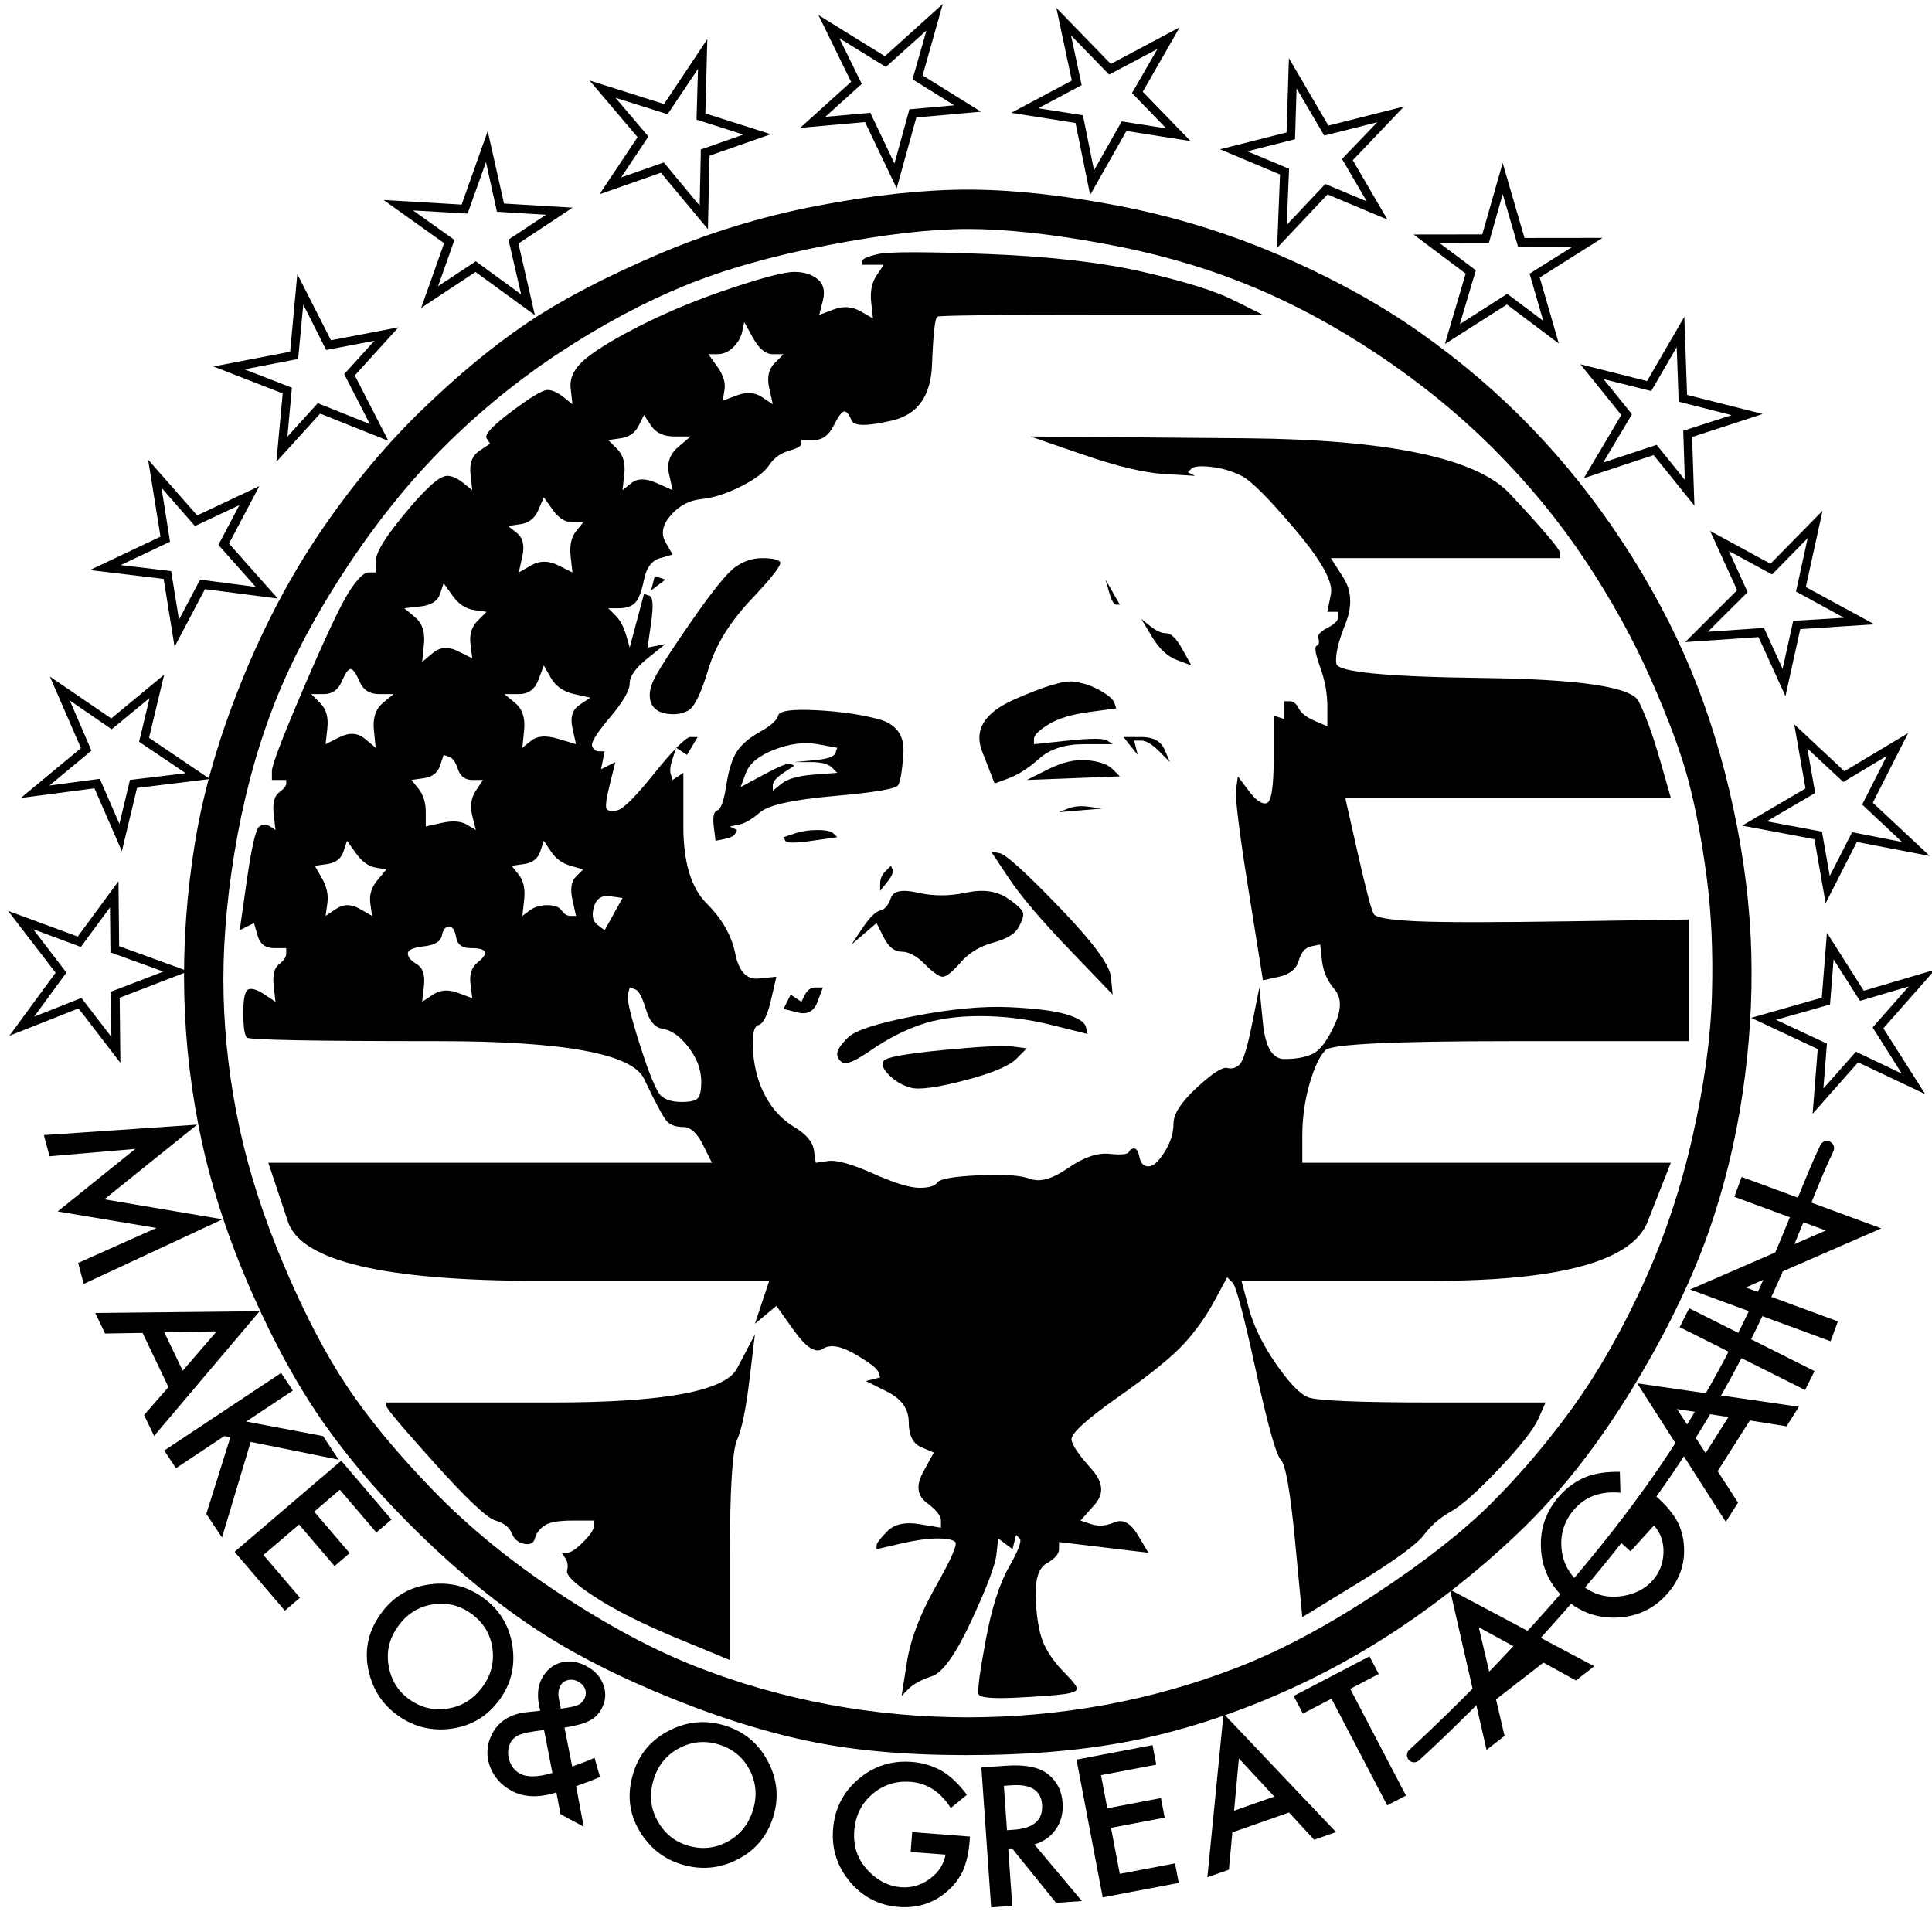 <?xml version="1.0" encoding="UTF-8" standalone="no"?>
<!DOCTYPE svg PUBLIC "-//W3C//DTD SVG 1.1//EN" "http://www.w3.org/Graphics/SVG/1.1/DTD/svg11.dtd">
<!-- Created with Vectornator (http://vectornator.io/) -->
<svg height="100%" stroke-miterlimit="10" style="fill-rule:nonzero;clip-rule:evenodd;stroke-linecap:round;stroke-linejoin:round;" version="1.1" viewBox="0 0 540 540" width="100%" xml:space="preserve" xmlns="http://www.w3.org/2000/svg" xmlns:vectornator="http://vectornator.io" xmlns:xlink="http://www.w3.org/1999/xlink">
<defs/>
<clipPath id="ArtboardFrame">
<rect height="540" width="540" x="0" y="0"/>
</clipPath>
<g clip-path="url(#ArtboardFrame)" id="Layer-1" vectornator:layerName="Layer 1">
<g opacity="1" vectornator:layerName="Group 1">
<path d="M228 276C226.667 276 225.667 276.667 225 278C224.667 278.667 224.333 279.333 224 280C223.5 279.667 223 279.333 222.5 279C222 278.667 221.5 278.333 221 278C220.667 278.667 220.333 279.333 220 280C219.667 280.667 219.333 281.333 219 282C220.333 282.333 221.667 282.667 223 283C225.667 283.667 227.5 282.667 228.5 280C229 278.667 229.5 277.333 230 276C229.333 276 228.667 276 228 276Z" fill="#000000" fill-rule="nonzero" opacity="1" stroke="none"/>
<path d="M319 173C320 174.667 321 176.333 322 178C324 181.333 326.333 183.5 329 184.5C330.333 185 331.667 185.5 333 186C332.167 184.5 331.333 183 330.5 181.5C328.833 178.5 327.333 177 326 177C324.667 177 323.167 176.333 321.5 175C320.667 174.333 319.833 173.667 319 173Z" fill="#000000" fill-rule="nonzero" opacity="1" stroke="none"/>
<path d="M301.25 225.375C300.25 225.458 299.333 225.667 298.5 226C297.667 226.333 296.833 226.667 296 227C298 226.833 300 226.667 302 226.5C304 226.333 306 226.167 308 226C306.833 225.833 305.667 225.667 304.5 225.5C303.333 225.333 302.25 225.292 301.25 225.375Z" fill="#000000" fill-rule="nonzero" opacity="1" stroke="none"/>
<path d="M309 162C309.333 163.167 309.667 164.333 310 165.5C310.667 167.833 311.333 169 312 169C312.333 169 312.667 169 313 169C312.333 167.833 311.667 166.667 311 165.5C310.333 164.333 309.667 163.167 309 162Z" fill="#000000" fill-rule="nonzero" opacity="1" stroke="none"/>
<path d="M314 206C314.667 206.833 315.333 207.667 316 208.5C316.667 209.333 317.333 210.167 318 211C317.833 210.333 317.667 209.667 317.5 209C317.333 208.333 317.167 207.667 317 207C317.667 207 318.333 207 319 207C320.333 207 322 208 324 210C325 211 326 212 327 213C326.5 211.833 326 210.667 325.5 209.5C324.5 207.167 322.333 206 319 206C317.333 206 315.667 206 314 206Z" fill="#000000" fill-rule="nonzero" opacity="1" stroke="none"/>
<path d="M304 212.5C300.667 212.167 297 213 293 215C291 216 289 217 287 218C291.333 217.833 295.667 217.667 300 217.5C304.333 217.333 308.667 217.167 313 217C312.333 216.333 311.667 215.667 311 215C309.667 213.667 307.333 212.833 304 212.5Z" fill="#000000" fill-rule="nonzero" opacity="1" stroke="none"/>
<path d="M211 373C209.333 376.167 207.667 379.333 206 382.5C202.667 388.833 185.5 392 154.5 392C139 392 123.5 392 108 392C108 392.333 108 392.667 108 393C108 393.667 112.5 399 121.5 409C130.5 419 136.167 424.333 138.5 425C140.833 425.667 142.333 426.833 143 428.5C143.667 430.167 144.833 431.167 146.5 431.5C148.167 431.833 149.167 431.333 149.5 430C149.833 428.667 150.667 427.5 152 426.5C153.333 425.5 156 425 160 425C162 425 164 425 166 425C166 425.5 166 426 166 426.5C166 427.5 165 429 163 431C161 433 159.5 434 158.5 434C158 434 157.5 434 157 434C157.333 434.5 157.667 435 158 435.5C158.667 436.5 158.833 437.667 158.5 439C158.167 440.333 160.833 442.833 166.5 446.5C172.167 450.167 179.833 454 189.5 458C194.333 460 199.167 462 204 464C204 454.5 204 445 204 435.5C204 416.5 204.667 405.5 206 402.5C207.333 399.5 208.5 393.833 209.5 385.5C210 381.333 210.5 377.167 211 373Z" fill="#000000" fill-rule="nonzero" opacity="1" stroke="none"/>
<path d="M228.5 232C226.167 232 224 232.333 222 233C221 233.333 220 233.667 219 234C219.167 234.333 219.333 234.667 219.5 235C219.833 235.667 222.333 235.667 227 235C229.333 234.667 231.667 234.333 234 234C233.667 233.667 233.333 233.333 233 233C232.333 232.333 230.833 232 228.5 232Z" fill="#000000" fill-rule="nonzero" opacity="1" stroke="none"/>
<path d="M276.125 292.5C272.875 292.667 268.667 293 263.5 293.5C253.167 294.5 247.667 295.5 247 296.5C246.333 297.5 246.833 298.833 248.5 300.5C250.167 302.167 252.167 303.333 254.5 304C256.833 304.667 261.833 304 269.5 302C277.167 300 282 298 284 296C285 295 286 294 287 293C285.667 292.833 284.333 292.667 283 292.5C281.667 292.333 279.375 292.333 276.125 292.5Z" fill="#000000" fill-rule="nonzero" opacity="1" stroke="none"/>
<path d="M270.5 53C258.167 53 244.167 54.5 228.5 57.5C212.833 60.5 197.667 65.167 183 71.5C168.333 77.833 156.333 84.167 147 90.5C137.667 96.833 128 104.833 118 114.5C108 124.167 98.667 135.333 90 148C81.333 160.667 73.833 174.833 67.5 190.5C61.167 206.167 56.833 221.167 54.5 235.5C52.167 249.833 51.167 264 51.5 278C51.833 292 53.5 305.833 56.5 319.5C59.5 333.167 64.167 347.167 70.5 361.5C76.833 375.833 83.667 388.167 91 398.5C98.333 408.833 107.333 419.167 118 429.5C128.667 439.833 139.333 448.5 150 455.5C160.667 462.5 173.5 469 188.5 475C203.5 481 217.5 485.167 230.5 487.5C243.5 489.833 258.833 490.833 276.5 490.5C294.167 490.167 309.833 488.333 323.5 485C337.167 481.667 350.667 476.833 364 470.5C377.333 464.167 390.167 456.333 402.5 447C414.833 437.667 425.333 428.167 434 418.5C442.667 408.833 451 397.167 459 383.5C467 369.833 473.167 356.833 477.5 344.5C481.833 332.167 485 319.333 487 306C489 292.667 489.833 279.5 489.5 266.5C489.167 253.5 487.5 240 484.5 226C481.5 212 477.5 199 472.5 187C467.5 175 461.167 163.167 453.5 151.5C445.833 139.833 437.333 129.167 428 119.5C418.667 109.833 408.333 101 397 93C385.667 85 372.667 77.833 358 71.5C343.333 65.167 328.167 60.5 312.5 57.5C296.833 54.5 282.833 53 270.5 53ZM270.5 64C280.833 64 293.333 65.333 308 68C322.667 70.667 336.167 74.5 348.5 79.5C360.833 84.5 373 91 385 99C397 107 407.833 115.833 417.5 125.5C427.167 135.167 435.667 145.5 443 156.5C450.333 167.5 456.5 178.667 461.5 190C466.5 201.333 470 210.833 472 218.5C474 226.167 475.667 235 477 245C478.333 255 478.833 266 478.5 278C478.167 290 476.333 303.333 473 318C469.667 332.667 465 346.5 459 359.5C453 372.5 446.5 383.833 439.5 393.5C432.5 403.167 425 412 417 420C409 428 398.167 436.5 384.5 445.5C370.833 454.5 358 461.333 346 466C334 470.667 321.667 474.167 309 476.5C296.333 478.833 283.5 480 270.5 480C257.5 480 244.667 478.833 232 476.5C219.333 474.167 207 470.667 195 466C183 461.333 170.167 454.5 156.5 445.5C142.833 436.5 131 426.833 121 416.5C111 406.167 103 396.5 97 387.5C91 378.5 85.167 367.333 79.5 354C73.833 340.667 69.667 327.833 67 315.5C64.333 303.167 62.833 290.833 62.5 278.5C62.167 266.167 63.167 252.833 65.5 238.5C67.833 224.167 71.333 210.833 76 198.5C80.667 186.167 87.333 173.333 96 160C104.667 146.667 114 135 124 125C134 115 144.833 106.167 156.5 98.5C168.167 90.833 179.667 84.667 191 80C202.333 75.333 215.833 71.5 231.5 68.5C247.167 65.5 260.167 64 270.5 64Z" fill="#000000" fill-rule="nonzero" opacity="1" stroke="none"/>
<path d="M249 242C248.5 242.5 248 243 247.5 243.5C246.5 244.5 246 245.667 246 247C246 247.667 246 248.333 246 249C246.667 248.167 247.333 247.333 248 246.5C249.333 244.833 249.833 243.667 249.5 243C249.333 242.667 249.167 242.333 249 242Z" fill="#000000" fill-rule="nonzero" opacity="1" stroke="none"/>
<path d="M282 281.5C274.667 281.167 265.833 282 255.5 284C245.167 286 239 288 237 290C235 292 234 293.5 234 294.5C234 295.5 234.5 296.333 235.5 297C236.5 297.667 239.167 296.5 243.5 293.5C247.833 290.5 252.333 288.167 257 286.5C261.667 284.833 267.333 284 274 284C280.667 284 287.333 284.833 294 286.5C297.333 287.333 300.667 288.167 304 289C303.833 288.333 303.667 287.667 303.5 287C303.167 285.667 301.333 284.5 298 283.5C294.667 282.5 289.333 281.833 282 281.5Z" fill="#000000" fill-rule="nonzero" opacity="1" stroke="none"/>
<path d="M213 156C210.333 156 207.833 156.833 205.5 158.5C203.167 160.167 199 165.333 193 174C187 182.667 183.5 188.167 182.5 190.5C181.5 192.833 181.333 194.833 182 196.5C182.667 198.167 184.167 199.167 186.5 199.5C188.833 199.833 190.833 199.5 192.5 198.5C194.167 197.5 196 193.667 198 187C200 180.333 204 173.833 210 167.5C216 161.167 218.667 157.667 218 157C217.333 156.333 215.667 156 213 156Z" fill="#000000" fill-rule="nonzero" opacity="1" stroke="none"/>
<path d="M300 190.5C297.333 190.167 291.833 191.833 283.5 195.5C275.167 199.167 272.167 204 274.5 210C275.667 213 276.833 216 278 219C279.333 218.5 280.667 218 282 217.5C284.667 216.5 287.5 214.667 290.5 212C293.5 209.333 297.667 208 303 208C305.667 208 308.333 208 311 208C310.5 207.667 310 207.333 309.5 207C308.5 206.333 304.833 206.333 298.5 207C295.333 207.333 292.167 207.667 289 208C289 207.5 289 207 289 206.5C289 205.5 290.333 204.167 293 202.5C295.667 200.833 299.5 199.667 304.5 199C307 198.667 309.5 198.333 312 198C311.833 197.5 311.667 197 311.5 196.5C311.167 195.5 309.833 194.333 307.5 193C305.167 191.667 302.667 190.833 300 190.5Z" fill="#000000" fill-rule="nonzero" opacity="1" stroke="none"/>
<path d="M277 238C278.667 240.5 280.333 243 282 245.5C285.333 250.5 291 257.167 299 265.5C303 269.667 307 273.833 311 278C310.833 276.333 310.667 274.667 310.5 273C310.167 269.667 305.333 263.167 296 253.5C286.667 243.833 281.167 238.833 279.5 238.5C278.667 238.333 277.833 238.167 277 238Z" fill="#000000" fill-rule="nonzero" opacity="1" stroke="none"/>
<path d="M193 206C192.286 206 190.893 207.118 189.031 209.031C189.519 209.357 190.012 209.675 190.5 210C191 210.333 191.5 210.667 192 211C192.5 210.167 193 209.333 193.5 208.5C194 207.667 194.5 206.833 195 206C194.333 206 193.667 206 193 206Z" fill="#000000" fill-rule="nonzero" opacity="1" stroke="none"/>
<path d="M253.594 249.031C251.031 248.844 249.5 249.5 249 251C248.333 253 247.333 254.167 246 254.5C244.667 254.833 243 256.5 241 259.5C240 261 239 262.5 238 264C239.167 263 240.333 262 241.5 261C242.667 260 243.833 259 245 258C245.667 259.333 246.333 260.667 247 262C248.333 264.667 250 266 252 266C254 266 256.167 267.167 258.5 269.5C260.833 271.833 262.5 273 263.5 273C264.5 273 266.167 271.667 268.5 269C270.833 266.333 273.833 264.5 277.5 263.5C281.167 262.5 283.5 261.167 284.5 259.5C285.5 257.833 286 256.5 286 255.5C286 254.5 284.5 253 281.5 251C278.5 249 274.667 248.5 270 249.5C265.333 250.5 260.833 250.5 256.5 249.5C255.417 249.25 254.448 249.094 253.594 249.031Z" fill="#000000" fill-rule="nonzero" opacity="1" stroke="none"/>
<path d="M228 198.5C221.333 198.167 217.833 198.667 217.5 200C217.167 201.333 215.5 202.833 212.5 204.5C209.5 206.167 207.333 208 206 210C204.667 212 203.667 215.167 203 219.5C202.333 223.833 201.5 226.167 200.5 226.5C199.5 226.833 199.167 228.333 199.5 231C199.667 232.333 199.833 233.667 200 235C200.833 234.833 201.667 234.667 202.5 234.5C204.167 234.167 205.167 233.667 205.5 233C205.667 232.667 205.833 232.333 206 232C205.667 231.833 205.333 231.667 205 231.5C204.667 231.333 204.333 231.167 204 231C204.833 230.833 205.667 230.667 206.5 230.5C208.167 230.167 210.167 229 212.5 227C214.833 225 221.667 223.5 233 222.5C244.333 221.5 250.333 220.5 251 219.5C251.667 218.5 252.167 215.5 252.5 210.5C252.833 205.5 250.5 202.333 245.5 201C240.5 199.667 234.667 198.833 228 198.5ZM222.75 207.875C224.75 207.625 226.667 207.667 228.5 208C230.333 208.333 232.167 208.667 234 209C233.833 209.5 233.667 210 233.5 210.5C233.167 211.5 231.167 212.167 227.5 212.5C225.667 212.667 223.833 212.833 222 213C223.5 213 225 213 226.5 213C229.5 213 231.5 213.5 232.5 214.5C233 215 233.5 215.5 234 216C231.833 216.167 229.667 216.333 227.5 216.5C223.167 216.833 220.167 217.667 218.5 219C217.667 219.667 216.833 220.333 216 221C216 220.5 216 220 216 219.5C216 218.5 217 217.333 219 216C220 215.333 221 214.667 222 214C221.667 213.833 221.333 213.667 221 213.5C220.333 213.167 217.833 214.167 213.5 216.5C211.333 217.667 209.167 218.833 207 220C207.5 218.667 208 217.333 208.5 216C209.5 213.333 212.167 211.167 216.5 209.5C218.667 208.667 220.75 208.125 222.75 207.875Z" fill="#000000" fill-rule="nonzero" opacity="1" stroke="none"/>
<path d="M183 161C182.833 161.667 182.667 162.333 182.5 163C182.333 163.667 182.167 164.333 182 165C182.667 164.5 183.333 164 184 163.5C184.667 163 185.333 162.5 186 162C185.5 161.833 185 161.667 184.5 161.5C184 161.333 183.5 161.167 183 161Z" fill="#000000" fill-rule="nonzero" opacity="1" stroke="none"/>
<path d="M255.375 70.5C250.292 70.5 247 70.667 245.5 71C242.5 71.667 241 72.333 241 73C241 73.333 241 73.667 241 74C242 74 243 74 244 74C245 74 246 74 247 74C246.333 75 245.667 76 245 77C243.667 79 243.167 81.5 243.5 84.5C243.667 86 243.833 87.5 244 89C242.833 88.333 241.667 87.667 240.5 87C238.167 85.667 235.667 85.5 233 86.5C231.667 87 230.333 87.5 229 88C229.333 86.667 229.667 85.333 230 84C230.667 81.333 230.167 79.333 228.5 78C226.833 76.667 224.667 76 222 76C219.333 76 213.5 77.5 204.5 80.5C195.5 83.5 187.333 86.833 180 90.5C172.667 94.167 167.333 97.333 164 100C160.667 102.667 159.167 105.5 159.5 108.5C159.667 110 159.833 111.5 160 113C159.167 112.333 158.333 111.667 157.5 111C155.833 109.667 154.333 109 153 109C151.667 109 148.333 111 143 115C137.667 119 135.333 121.5 136 122.5C136.333 123 136.667 123.5 137 124C136 124.667 135 125.333 134 126C132 127.333 131.167 129.5 131.5 132.5C131.667 134 131.833 135.5 132 137C131.167 136.333 130.333 135.667 129.5 135C127.833 133.667 126.333 133 125 133C123.667 133 121.667 134.333 119 137C116.333 139.667 113.333 143.167 110 147.5C106.667 151.833 105 155 105 157C105 158 105 159 105 160C104.333 160 103.667 160 103 160C101.667 160 99.833 161.833 97.5 165.5C95.167 169.167 91 178 85 192C79 206 76 213.833 76 215.5C76 216.333 76 217.167 76 218C76.667 218 77.333 218 78 218C78.667 218 79.333 218 80 218C80 218.333 80 218.667 80 219C80 219.667 79.333 220.5 78 221.5C76.667 222.5 76.167 224.5 76.5 227.5C76.667 229 76.833 230.5 77 232C76.5 231.667 76 231.333 75.5 231C74.5 230.333 73.5 230.333 72.5 231C71.5 231.667 70.333 236.667 69 246C68.333 250.667 67.667 255.333 67 260C67.667 259.667 68.333 259.333 69 259C69.667 258.667 70.333 258.333 71 258C71.333 259.167 71.667 260.333 72 261.5C72.667 263.833 74.167 265 76.5 265C77.667 265 78.833 265 80 265C80 265.5 80 266 80 266.5C80 267.5 79.333 268.5 78 269.5C76.667 270.5 76.167 272.5 76.5 275.5C76.667 277 76.833 278.5 77 280C76 279.333 75 278.667 74 278C72 276.667 70.5 276.167 69.5 276.5C68.5 276.833 68 279 68 283C68 287 68.333 289.333 69 290C69.667 290.667 87.5 291 122.5 291C157.5 291 176.667 294.5 180 301.5C183.333 308.5 185.5 312.5 186.5 313.5C187.5 314.5 189 315 191 315C193 315 194.833 316.667 196.5 320C197.333 321.667 198.167 323.333 199 325C178.333 325 157.667 325 137 325C116.333 325 95.667 325 75 325C76.833 330.5 78.667 336 80.5 341.5C84.167 352.5 107.5 358 150.5 358C172 358 193.5 358 215 358C214.333 360 213.667 362 213 364C212.333 366 211.667 368 211 370C212 369.167 213 368.333 214 367.5C215 366.667 216 365.833 217 365C218.667 367.333 220.333 369.667 222 372C225.333 376.667 228 378.333 230 377C232 375.667 235 376.167 239 378.5C243 380.833 245.167 382.5 245.5 383.5C245.667 384 245.833 384.5 246 385C245.333 385.167 244.667 385.333 244 385.5C243.333 385.667 242.667 385.833 242 386C244 387 246 388 248 389C252 391 254 393.833 254 397.5C254 401.167 255.167 403.5 257.5 404.5C258.667 405 259.833 405.5 261 406C260 407.833 259 409.667 258 411.5C256 415.167 256.333 418 259 420C261.667 422 263 423.667 263 425C263 425.667 263 426.333 263 427C261 426.667 259 426.333 257 426C253 425.333 250 426 248 428C246 430 245 431.333 245 432C245 432.333 245 432.667 245 433C247.167 432.5 249.333 432 251.5 431.5C255.833 430.5 259.333 430 262 430C264.667 430 266.333 430.333 267 431C267.667 431.667 265.833 435.833 261.5 443.5C257.167 451.167 254.5 458.167 253.5 464.5C253 467.667 252.5 470.833 252 474C252.667 473.333 253.333 472.667 254 472C255.333 470.667 257.5 469.5 260.5 468.5C263.5 467.5 267.167 462.333 271.5 453C275.833 443.667 278.167 437.5 278.5 434.5C278.667 433 278.833 431.5 279 430C279.667 430.5 280.333 431 281 431.5C281.667 432 282.333 432.5 283 433C283.167 432.333 283.333 431.667 283.5 431C283.667 430.333 283.833 429.667 284 429C284.333 429.333 284.667 429.667 285 430C285.667 430.667 284.667 433.333 282 438C279.333 442.667 277.167 449.5 275.5 458.5C273.833 467.5 273.167 472.5 273.5 473.5C273.833 474.5 277.333 474.833 284 474.5C290.667 474.167 295.167 473.833 297.5 473.5C299.833 473.167 301 472.667 301 472C301 471.333 299.833 469.833 297.5 467.5C295.167 465.167 293.333 462.667 292 460C290.667 457.333 289.833 453.167 289.5 447.5C289.167 441.833 290.167 438.333 292.5 437C294.833 435.667 296 434.333 296 433C296 432.333 296 431.667 296 431C300.167 431.5 304.333 432 308.5 432.5C312.667 433 316.833 433.5 321 434C320 432.333 319 430.667 318 429C316 425.667 313.833 424.5 311.5 425.5C309.167 426.5 307 426.667 305 426C304 425.667 303 425.333 302 425C303.333 423.5 304.667 422 306 420.5C308.667 417.5 308.333 414.167 305 410.5C301.667 406.833 299.833 404.167 299.5 402.5C299.167 400.833 303.5 396.833 312.5 390.5C321.5 384.167 327.667 379.167 331 375.5C334.333 371.833 337.167 367.833 339.5 363.5C340.667 361.333 341.833 359.167 343 357C343.5 357.5 344 358 344.5 358.5C345.5 359.5 347.667 367.667 351 383C354.333 398.333 356.667 406.667 358 408C359.333 409.333 360.667 417 362 431C362.667 438 363.333 445 364 452C369.167 448.833 374.333 445.667 379.5 442.5C389.833 436.167 396 431.667 398 429C400 426.333 402.5 424.167 405.5 422.5C408.5 420.833 413 416.833 419 410.5C425 404.167 428.667 399.5 430 396.5C430.667 395 431.333 393.5 432 392C421.5 392 411 392 400.5 392C379.5 392 367.833 391.5 365.5 390.5C363.167 389.5 360.167 386.333 356.5 381C352.833 375.667 350.333 370.5 349 365.5C348.333 363 347.667 360.5 347 358C364.833 358 382.667 358 400.5 358C425.021 358 442.133 355.387 451.844 350.187C456.258 347.824 459.146 344.938 460.5 341.5C462.667 336 464.833 330.5 467 325C449.833 325 432.667 325 415.5 325C398.333 325 381.167 325 364 325C364 322.5 364 320 364 317.5C364 312.5 364.667 307.667 366 303C367.333 298.333 368.833 295.167 370.5 293.5C372.167 291.833 389.5 291 422.5 291C439 291 455.5 291 472 291C472 285.333 472 279.667 472 274C472 268.333 472 262.667 472 257C461.167 257.167 450.333 257.333 439.5 257.5C417.833 257.833 403.333 257.833 396 257.5C388.667 257.167 384.667 256.5 384 255.5C383.333 254.5 381.833 248.833 379.5 238.5C378.333 233.333 377.167 228.167 376 223C391.167 223 406.333 223 421.5 223C436.667 223 451.833 223 467 223C466 219.5 465 216 464 212.5C462 205.5 460 200 458 196C456 192 441.5 189.833 414.5 189.5C387.5 189.167 373.833 187.833 373.5 185.5C373.167 183.167 374 179.5 376 174.5C378 169.5 377.833 165.167 375.5 161.5C374.333 159.667 373.167 157.833 372 156C382.667 156 393.333 156 404 156C414.667 156 425.333 156 436 156C436 155.5 436 155 436 154.5C436 153.5 431.333 148 422 138C412.667 128 388 122.833 348 122.5C328 122.333 308 122.167 288 122C292.833 123.667 297.667 125.333 302.5 127C312.167 130.333 319.833 132.167 325.5 132.5C328.333 132.667 331.167 132.833 334 133C333.667 132.833 333.333 132.667 333 132.5C332.667 132.333 332.333 132.167 332 132C332.333 131.667 332.667 131.333 333 131C333.667 130.333 335.5 130.167 338.5 130.5C341.5 130.833 344.333 131.667 347 133C349.667 134.333 354.667 139.333 362 148C369.333 156.667 372.667 162.667 372 166C371.667 167.667 371.333 169.333 371 171C371.5 171 372 171 372.5 171C373 171 373.5 171 374 171C374 171.5 374 172 374 172.5C374 173.5 373 174.5 371 175.5C369 176.5 368.167 177.5 368.5 178.5C368.833 179.5 368.667 180.167 368 180.5C367.333 180.833 367.667 182.833 369 186.5C370.333 190.167 371 193.833 371 197.5C371 199.333 371 201.167 371 203C369.833 202.5 368.667 202 367.5 201.5C365.167 200.5 363.667 199.333 363 198C362.333 196.667 361.5 196 360.5 196C360 196 359.5 196 359 196C359 196.833 359 197.667 359 198.5C359 199.333 359 200.167 359 201C358.5 200.833 358 200.667 357.5 200.5C357 200.333 356.5 200.167 356 200C356 204 356 208 356 212C356 220 355.333 224.167 354 224.5C352.667 224.833 351 223.667 349 221C348 219.667 347 218.333 346 217C345.833 218.167 345.667 219.333 345.5 220.5C345.167 222.833 346.333 232.333 349 249C350.333 257.333 351.667 265.667 353 274C354.5 273.667 356 273.333 357.5 273C360.5 272.333 362.333 270.833 363 268.5C363.667 266.167 364.833 264.833 366.5 264.5C367.333 264.333 368.167 264.167 369 264C369.167 265.5 369.333 267 369.5 268.5C369.833 271.5 371 274.167 373 276.5C375 278.833 375 282.167 373 286.5C371 290.833 369 293.5 367 294.5C365 295.5 362.333 296 359 296C355.667 296 353.667 292.667 353 286C352.667 282.667 352.333 279.333 352 276C351.333 279.333 350.667 282.667 350 286C348.667 292.667 347.5 296.5 346.5 297.5C345.5 298.5 344.333 298.833 343 298.5C341.667 298.167 338.833 300 334.5 304C330.167 308 328 311.333 328 314C328 316.667 327.167 319.333 325.5 322C323.833 324.667 322.333 326 321 326C319.667 326 318.833 325.167 318.5 323.5C318.167 321.833 317.667 321 317 321C316.333 321 315.833 321.333 315.5 322C315.167 322.667 313.333 322.833 310 322.5C306.667 322.167 302.833 323.5 298.5 326.5C294.167 329.5 290.667 330.5 288 329.5C285.333 328.5 280.5 328.167 273.5 328.5C266.5 328.833 262.667 329.5 262 330.5C261.333 331.5 259.667 332 257 332C254.333 332 250 330.667 244 328C238 325.333 233.833 324.167 231.5 324.5C230.333 324.667 229.167 324.833 228 325C227.833 323.833 227.667 322.667 227.5 321.5C227.167 319.167 225.333 317 222 315C218.667 313 216 310.167 214 306.5C212 302.833 210.833 298.667 210.5 294C210.167 289.333 210.667 286.833 212 286.5C213.333 286.167 214.5 283.833 215.5 279.5C216 277.333 216.5 275.167 217 273C215.333 273.167 213.667 273.333 212 273.5C208.667 273.833 206.5 271.5 205.5 266.5C204.5 261.5 201.833 256.833 197.5 252.5C193.167 248.167 191 241 191 231C191 226 191 221 191 216C190.5 216.333 190 216.667 189.5 217C189 217.333 188.5 217.667 188 218C187.833 217.5 187.667 217 187.5 216.5C187.167 215.5 187.333 214 188 212C188.32 211.041 188.649 210.084 188.969 209.125C187.364 210.78 185.446 212.942 183 216C177.667 222.667 174.167 226.167 172.5 226.5C170.833 226.833 169.833 226.667 169.5 226C169.167 225.333 169.5 223 170.5 219C171 217 171.5 215 172 213C171.333 213.333 170.667 213.667 170 214C169.333 214.333 168.667 214.667 168 215C168.167 214.167 168.333 213.333 168.5 212.5C168.667 211.667 168.833 210.833 169 210C168.5 210 168 210 167.5 210C166.5 210 165.833 209.5 165.5 208.5C165.167 207.5 166.833 204.833 170.5 200.5C174.167 196.167 176 193 176 191C176 189 177.667 186.667 181 184C182.667 182.667 184.333 181.333 186 180C185.167 180.167 184.333 180.333 183.5 180.5C182.667 180.667 181.833 180.833 181 181C181.333 178.667 181.667 176.333 182 174C182.667 169.333 182.5 166.833 181.5 166.5C181 166.333 180.5 166.167 180 166C179.333 168.5 178.667 171 178 173.5C177.333 176 176.667 178.5 176 181C175.667 179.833 175.333 178.667 175 177.5C174.333 175.167 173.333 173.333 172 172C171.333 171.333 170.667 170.667 170 170C171 170 172 170 173 170C175 170 176.5 169.5 177.5 168.5C178.5 167.5 179.333 165.333 180 162C180.667 158.667 182.167 156.667 184.5 156C185.667 155.667 186.833 155.333 188 155C187.333 153.833 186.667 152.667 186 151.5C184.667 149.167 185.167 146.667 187.5 144C189.833 141.333 192.667 139.833 196 139.5C199.333 139.167 203 138 207 136C211 134 213.667 132 215 130C216.333 128 218.167 126.667 220.5 126C222.833 125.333 224 124.667 224 124C224 123.667 224 123.333 224 123C225.167 123 226.333 123 227.5 123C229.833 123 231.667 121.667 233 119C234.333 116.333 235.333 115 236 115C236.667 115 237.333 115.833 238 117.5C238.667 119.167 242.5 119.167 249.5 117.5C256.5 115.833 260.167 110.667 260.5 102C260.833 93.333 261.333 88.833 262 88.5C262.667 88.167 278 88 308 88C323 88 338 88 353 88C350.333 86.667 347.667 85.333 345 84C339.667 81.333 331.167 78.667 319.5 76C307.833 73.333 293.333 71.667 276 71C267.333 70.667 260.458 70.5 255.375 70.5ZM208 90C208.833 91.5 209.667 93 210.5 94.5C212.167 97.5 214 99 216 99C217 99 218 99 219 99C218.167 99.833 217.333 100.667 216.5 101.5C214.833 103.167 214.333 105.5 215 108.5C215.333 110 215.667 111.5 216 113C215 112.333 214 111.667 213 111C211 109.667 208.667 109.5 206 110.5C204.667 111 203.333 111.5 202 112C202.167 111 202.333 110 202.5 109C202.833 107 202.167 104.833 200.5 102.5C199.667 101.333 198.833 100.167 198 99C198.833 99 199.667 99 200.5 99C202.167 99 203.667 98.333 205 97C206.333 95.667 207.167 94.167 207.5 92.5C207.667 91.667 207.833 90.833 208 90ZM180 116C180.667 117 181.333 118 182 119C183.333 121 185.5 122 188.5 122C190 122 191.5 122 193 122C191.833 123 190.667 124 189.5 125C187.167 127 186.333 129.5 187 132.5C187.333 134 187.667 135.5 188 137C186.5 136.333 185 135.667 183.5 135C180.5 133.667 178.167 133.667 176.5 135C175.667 135.667 174.833 136.333 174 137C174.167 135.5 174.333 134 174.5 132.5C174.833 129.5 174.167 127.167 172.5 125.5C171.667 124.667 170.833 123.833 170 123C171.167 122.833 172.333 122.667 173.5 122.5C175.833 122.167 177.5 121 178.5 119C179 118 179.5 117 180 116ZM152 139C152.833 140.167 153.667 141.333 154.5 142.5C156.167 144.833 158 146 160 146C161 146 162 146 163 146C162.333 146.833 161.667 147.667 161 148.5C159.667 150.167 159.167 152.5 159.5 155.5C159.667 157 159.833 158.5 160 160C158.667 159.333 157.333 158.667 156 158C153.333 156.667 150.833 156.667 148.5 158C147.333 158.667 146.167 159.333 145 160C145.333 158.5 145.667 157 146 155.5C146.667 152.5 146.167 150.333 144.5 149C143.667 148.333 142.833 147.667 142 147C143.167 146.833 144.333 146.667 145.5 146.5C147.833 146.167 149.5 144.833 150.5 142.5C151 141.333 151.5 140.167 152 139ZM124 163C124.833 164.167 125.667 165.333 126.5 166.5C128.167 168.833 130.167 170.167 132.5 170.5C133.667 170.667 134.833 170.833 136 171C135.167 171.833 134.333 172.667 133.5 173.5C131.833 175.167 131.167 177.333 131.5 180C131.667 181.333 131.833 182.667 132 184C130.667 183.333 129.333 182.667 128 182C125.333 180.667 123 180.833 121 182.5C120 183.333 119 184.167 118 185C118.167 183.333 118.333 181.667 118.5 180C118.833 176.667 118 174.167 116 172.5C115 171.667 114 170.833 113 170C114.5 169.833 116 169.667 117.5 169.5C120.5 169.167 122.333 168 123 166C123.333 165 123.667 164 124 163ZM152 186C152.667 187.167 153.333 188.333 154 189.5C155.333 191.833 157.5 193.333 160.5 194C162 194.333 163.5 194.667 165 195C164 195.667 163 196.333 162 197C160 198.333 159.333 200.5 160 203.5C160.333 205 160.667 206.5 161 208C159.333 207.5 157.667 207 156 206.5C152.667 205.5 150.167 205.667 148.5 207C147.667 207.667 146.833 208.333 146 209C146.167 207.333 146.333 205.667 146.5 204C146.833 200.667 146 198.167 144 196.5C143 195.667 142 194.833 141 194C142.333 194 143.667 194 145 194C147.667 194 149.5 192.667 150.5 190C151 188.667 151.5 187.333 152 186ZM98 187C98.667 187 99.5 188.167 100.5 190.5C101.5 192.833 103.333 194 106 194C107.333 194 108.667 194 110 194C109 194.833 108 195.667 107 196.5C105 198.167 104.167 200.667 104.5 204C104.667 205.667 104.833 207.333 105 209C104 208.167 103 207.333 102 206.5C100 204.833 97.667 204.667 95 206C93.667 206.667 92.333 207.333 91 208C91.167 206.5 91.333 205 91.5 203.5C91.833 200.5 91.167 198.167 89.5 196.5C88.667 195.667 87.833 194.833 87 194C88.167 194 89.333 194 90.5 194C92.833 194 94.5 192.833 95.5 190.5C96.5 188.167 97.333 187 98 187ZM124 211C124.5 211.167 125 211.333 125.5 211.5C126.5 211.833 127.333 213 128 215C128.667 217 130 218 132 218C133 218 134 218 135 218C134.333 219 133.667 220 133 221C131.667 223 131.333 225.333 132 228C132.333 229.333 132.667 230.667 133 232C132.167 231.5 131.333 231 130.5 230.5C128.833 229.5 126.5 229.333 123.5 230C122 230.333 120.5 230.667 119 231C119 229.667 119 228.333 119 227C119 224.333 118.333 222.167 117 220.5C116.333 219.667 115.667 218.833 115 218C116.167 217.833 117.333 217.667 118.5 217.5C120.833 217.167 122.333 216 123 214C123.333 213 123.667 212 124 211ZM97 235C97.833 236.167 98.667 237.333 99.5 238.5C101.167 240.833 103 242.167 105 242.5C106 242.667 107 242.833 108 243C107.167 244 106.333 245 105.5 246C103.833 248 103.167 250.167 103.5 252.5C103.667 253.667 103.833 254.833 104 256C102.833 255.333 101.667 254.667 100.5 254C98.167 252.667 96 252.667 94 254C93 254.667 92 255.333 91 256C91.167 254.833 91.333 253.667 91.5 252.5C91.833 250.167 91.333 247.833 90 245.5C89.333 244.333 88.667 243.167 88 242C89.167 241.833 90.333 241.667 91.5 241.5C93.833 241.167 95.333 240 96 238C96.333 237 96.667 236 97 235ZM152 235C152.667 236 153.333 237 154 238C155.333 240 157.167 241.333 159.5 242C160.667 242.333 161.833 242.667 163 243C162.333 243.667 161.667 244.333 161 245C159.667 246.333 159.333 248.5 160 251.5C160.333 253 160.667 254.5 161 256C160.5 256 160 256 159.5 256C158.5 256 157.667 255.5 157 254.5C156.333 253.5 155 253 153 253C151 253 149.333 253.5 148 254.5C147.333 255 146.667 255.5 146 256C146.167 254.5 146.333 253 146.5 251.5C146.833 248.5 146.333 246.167 145 244.5C144.333 243.667 143.667 242.833 143 242C144.167 241.833 145.333 241.667 146.5 241.5C148.833 241.167 150.333 240 151 238C151.333 237 151.667 236 152 235ZM168.906 250.5C169.385 250.417 169.917 250.417 170.5 250.5C171.667 250.667 172.833 250.833 174 251C173.167 252.5 172.333 254 171.5 255.5C170.667 257 169.833 258.5 169 260C168.333 259.5 167.667 259 167 258.5C165.667 257.5 165.333 255.833 166 253.5C166.5 251.75 167.469 250.75 168.906 250.5ZM125.5 259C126.5 259 127.167 260 127.5 262C127.833 264 129.167 265 131.5 265C133.833 265 135.167 265.333 135.5 266C135.833 266.667 135.167 267.667 133.5 269C131.833 270.333 131.167 272.333 131.5 275C131.667 276.333 131.833 277.667 132 279C130.667 278.5 129.333 278 128 277.5C125.333 276.5 123 276.667 121 278C120 278.667 119 279.333 118 280C118.167 278.5 118.333 277 118.5 275.5C118.833 272.5 118.167 270.5 116.5 269.5C114.833 268.5 114 267.5 114 266.5C114 265.5 115.5 264.833 118.5 264.5C121.5 264.167 123.167 263.167 123.5 261.5C123.833 259.833 124.5 259 125.5 259ZM176 276C176.5 276.167 177 276.333 177.5 276.5C178.5 276.833 179.5 278.667 180.5 282C181.5 285.333 183 287.167 185 287.5C187 287.833 188.833 288.833 190.5 290.5C192.167 292.167 193.5 294 194.5 296C195.5 298 196 300.167 196 302.5C196 304.833 195.667 306.333 195 307C194.333 307.667 192.833 308 190.5 308C188.167 308 186.333 307.5 185 306.5C183.667 305.5 181.667 300.833 179 292.5C176.333 284.167 175.167 279.333 175.5 278C175.667 277.333 175.833 276.667 176 276Z" fill="#000000" fill-rule="nonzero" opacity="1" stroke="none"/>
</g>
<g fill="#000000" opacity="1" stroke="none" vectornator:layerName="Curve 1">
<path d="M489.455 284.487L508.064 293.21L506.633 311.302L519.351 296.92L538.104 305.812L526.415 287.412L540.857 271.028L520.934 276.911L510.637 260.708L509.201 278.851L489.455 284.487ZM496.401 285.037L511.502 280.755L512.499 268.158L519.875 279.748L533.496 275.714L523.408 287.174L531.568 300.078L518.751 293.952L509.643 304.237L510.636 291.693L496.401 285.037Z"/>
<path d="M486.938 230.771L507.138 234.563L510.277 252.437L518.994 235.332L539.374 239.25L523.455 224.359L533.34 204.884L515.522 215.562L501.499 202.45L504.647 220.376L486.938 230.771ZM493.801 229.566L507.351 221.643L505.165 209.197L515.206 218.574L527.385 211.262L520.485 224.88L531.612 235.333L517.67 232.608L511.425 244.844L509.248 232.45L493.801 229.566Z"/>
<path d="M471.007 179.471L491.511 178.063L499.042 194.575L503.18 175.828L523.891 174.497L504.74 164.085L509.412 142.751L494.85 157.565L477.981 148.399L485.534 164.958L471.007 179.471ZM477.346 176.58L488.47 165.505L483.226 154.008L495.302 160.56L505.251 150.421L501.996 165.337L515.393 172.657L501.214 173.523L498.245 186.937L493.023 175.488L477.346 176.58Z"/>
<path d="M442.684 133.654L462.198 127.201L473.591 141.327L472.946 122.14L492.679 115.71L471.543 110.378L470.774 88.551L460.345 106.516L441.729 101.823L453.155 115.989L442.684 133.654ZM448.108 129.279L456.135 115.791L448.202 105.955L461.526 109.305L468.648 97.014L469.196 112.271L483.991 116.037L470.471 120.395L470.923 134.126L463.023 124.331L448.108 129.279Z"/>
<path d="M403.849 96.164L421.179 85.114L435.694 96.007L430.354 77.566L447.903 66.485L426.104 66.51L419.996 45.541L414.301 65.518L395.102 65.543L409.659 76.468L403.849 96.164ZM408.032 90.591L412.498 75.543L402.392 67.958L416.13 67.931L420.014 54.267L424.294 68.922L439.561 68.937L427.526 76.484L431.339 89.683L421.274 82.129L408.032 90.591Z"/>
<path d="M356.944 69.287L371.055 54.344L387.789 61.367L378.111 44.786L392.426 29.759L371.292 35.1L360.253 16.256L359.603 37.018L340.991 41.726L357.773 48.769L356.944 69.287ZM359.641 62.862L360.301 47.18L348.65 42.29L361.966 38.912L362.399 24.713L370.125 37.881L384.935 34.171L375.104 44.426L382.022 56.296L370.418 51.426L359.641 62.862Z"/>
<path d="M304.702 54.486L314.836 36.605L332.763 39.429L319.406 25.638L329.718 7.628L310.472 17.861L295.251 2.198L299.579 22.515L282.629 31.532L300.608 34.364L304.702 54.486ZM305.787 47.603L302.683 32.216L290.201 30.25L302.326 23.79L299.355 9.899L310.002 20.841L323.497 13.702L316.4 26.007L325.952 35.882L313.521 33.924L305.787 47.603Z"/>
<path d="M250.628 52.636L256.114 32.829L274.19 31.213L257.883 21.081L263.51 1.104L247.326 15.708L228.757 4.212L237.89 22.869L223.64 35.733L241.767 34.112L250.628 52.636ZM250.008 45.696L243.259 31.525L230.673 32.65L240.865 23.438L234.608 10.684L247.595 18.712L258.951 8.508L255.056 22.169L266.721 29.427L254.187 30.548L250.008 45.696Z"/>
<path d="M197.867 64.062L198.32 43.514L215.446 37.508L197.15 31.691L197.698 10.944L185.597 29.075L164.773 22.492L178.209 38.334L167.554 54.304L184.728 48.281L197.867 64.062ZM195.561 57.487L185.538 45.407L173.615 49.589L181.232 38.156L172.035 27.329L186.595 31.921L195.097 19.241L194.677 33.44L207.767 37.611L195.892 41.776L195.561 57.487Z"/>
<path d="M149.5 88.093L144.903 68.061L160.035 58.041L140.871 56.886L136.319 36.637L129.029 57.181L107.227 55.901L124.136 67.968L117.719 86.062L132.894 76.014L149.5 88.093ZM145.653 82.284L132.975 73.028L122.44 80.005L127.023 67.054L115.453 58.812L130.695 59.695L135.83 45.318L138.902 59.187L152.615 60.023L142.123 66.971L145.653 82.284Z"/>
<path d="M108.551 123.223L99.163 104.94L111.36 91.502L92.502 95.102L83.103 76.598L81.098 98.304L59.652 102.434L79.012 109.964L77.249 129.081L89.482 115.605L108.551 123.223ZM103.392 118.54L88.825 112.692L80.333 122.048L81.585 108.367L68.341 103.228L83.331 100.331L84.768 85.131L91.161 97.817L104.658 95.25L96.2 104.568L103.392 118.54Z"/>
<path d="M77.65 167.298L64.006 151.928L72.474 135.876L55.106 144.058L41.396 128.477L44.858 149.998L25.115 159.337L45.74 161.811L48.793 180.765L57.285 164.668L77.65 167.298ZM71.487 164.047L55.924 162.009L50.028 173.186L47.835 159.623L33.729 157.943L47.525 151.406L45.133 136.327L54.483 147.021L66.915 141.175L61.044 152.305L71.487 164.047Z"/>
<path d="M58.68 217.738L41.654 206.226L45.883 188.577L31.082 200.805L13.941 189.104L22.625 209.098L5.81 223.035L26.405 220.324L34.056 237.932L38.297 220.233L58.68 217.738ZM51.904 216.115L36.321 217.995L33.376 230.283L27.892 217.686L13.81 219.551L25.558 209.801L19.506 195.784L31.213 203.83L41.81 195.087L38.877 207.325L51.904 216.115Z"/>
<path d="M52.618 271.484L33.302 264.461L33.11 246.314L21.729 261.775L2.256 254.598L15.544 271.878L2.626 289.488L21.942 281.846L33.648 297.063L33.455 278.864L52.618 271.484ZM45.65 271.558L30.993 277.174L31.127 289.809L22.743 278.926L9.538 284.162L18.56 271.846L9.278 259.723L22.592 264.678L30.743 253.619L30.876 266.203L45.65 271.558Z"/>
<path d="M12.265 317.264L55.114 314.334L29.162 335.213L62.2 340.798L23.403 358.861L21.833 352.999L43.714 343.224L16.112 338.602L37.821 321.119L13.848 323.175L12.265 317.264Z"/>
<path d="M47.086 387.693L39.841 372.554L29.367 372.725L26.616 366.977L72.573 366.488L43.068 401.354L40.273 395.514L47.086 387.693ZM51.06 383.117L60.574 372.118L45.92 372.376L51.06 383.117Z"/>
<path d="M68.814 397.327L90.284 401.391L94.651 407.97L70.063 403.02L62.045 429.736L57.664 423.135L64.39 401.727L62.7 401.385L49.183 410.358L45.911 405.429L78.573 383.749L81.845 388.677L68.814 397.327Z"/>
<path d="M105.195 428.331L94.987 416.38L87.824 422.499L97.736 434.101L93.507 437.713L83.596 426.11L73.634 434.62L83.843 446.57L79.615 450.182L65.564 433.733L95.372 408.27L109.423 424.719L105.195 428.331Z"/>
<path d="M106.965 450.329C110.341 445.964 114.84 443.452 120.464 442.793C126.074 442.124 131.115 443.519 135.587 446.978C140.006 450.395 142.574 454.906 143.29 460.509C144.02 466.124 142.671 471.147 139.243 475.579C135.795 480.038 131.276 482.589 125.687 483.231C120.074 483.876 115.005 482.448 110.479 478.948C106.475 475.852 103.951 471.686 102.908 466.45C101.771 460.67 103.123 455.297 106.965 450.329ZM111.639 454.039C108.988 457.467 107.96 461.176 108.554 465.167C109.135 469.147 110.926 472.297 113.925 474.616C117.179 477.133 120.794 478.131 124.77 477.61C128.766 477.063 132.028 475.156 134.554 471.889C137.112 468.581 138.151 464.955 137.671 461.011C137.214 457.063 135.366 453.836 132.125 451.33C128.898 448.834 125.304 447.852 121.341 448.383C117.399 448.886 114.165 450.772 111.639 454.039Z"/>
<path d="M157.781 482.878L159.929 493.74L160.251 493.626C161.315 493.259 162.335 492.887 163.309 492.509C164.283 492.132 165.239 491.735 166.176 491.319L167.685 496.639C166.946 497.009 166.025 497.405 164.92 497.827C163.816 498.25 162.517 498.721 161.023 499.241L163.144 510.579L156.668 507.075L155.513 500.993C150.593 502.546 146.428 502.399 143.019 500.554C139.967 498.903 137.904 496.526 136.831 493.424C135.81 490.331 136.081 487.34 137.644 484.452C139.505 481.013 142.705 479.049 147.242 478.56L150.331 478.24C150.369 478.241 150.441 478.232 150.548 478.213C150.655 478.193 150.803 478.168 150.994 478.136C150.029 474.477 150.183 471.471 151.456 469.119C152.713 466.797 154.495 465.317 156.803 464.68C159.141 464.059 161.531 464.409 163.972 465.73C166.339 467.011 167.914 468.778 168.697 471.03C169.48 473.282 169.287 475.487 168.119 477.646C167.313 479.135 166.16 480.252 164.659 480.999C163.173 481.754 160.88 482.38 157.781 482.878ZM152.067 483.568L151.668 483.611C148.742 483.933 146.65 484.331 145.392 484.805C144.15 485.288 143.258 486.028 142.719 487.025C141.945 488.454 141.809 490.074 142.311 491.886C142.882 493.677 143.882 494.959 145.311 495.732C147.321 496.82 150.349 496.755 154.395 495.538L152.067 483.568ZM156.749 477.584L157.342 477.501C158.37 477.345 159.232 477.191 159.93 477.04C160.628 476.888 161.158 476.727 161.52 476.557C162.264 476.248 162.854 475.692 163.289 474.888C163.781 473.98 163.874 473.078 163.57 472.182C163.266 471.286 162.6 470.56 161.573 470.004C160.635 469.496 159.689 469.36 158.735 469.594C157.796 469.798 157.094 470.332 156.626 471.195C156.078 472.208 155.941 473.423 156.213 474.84L156.662 477.104C156.666 477.203 156.695 477.363 156.749 477.584Z"/>
<path d="M177.107 495.271C178.798 490.018 182.176 486.126 187.241 483.596C192.289 481.06 197.504 480.658 202.886 482.39C208.203 484.102 212.151 487.471 214.73 492.498C217.324 497.529 217.763 502.712 216.046 508.045C214.319 513.411 210.937 517.346 205.898 519.849C200.839 522.364 195.586 522.745 190.14 520.992C185.322 519.441 181.533 516.381 178.772 511.811C175.738 506.762 175.183 501.249 177.107 495.271ZM182.764 497.172C181.436 501.297 181.73 505.135 183.645 508.685C185.545 512.231 188.299 514.584 191.909 515.746C195.824 517.007 199.563 516.716 203.125 514.876C206.698 513.003 209.117 510.1 210.382 506.169C211.663 502.189 211.408 498.426 209.615 494.879C207.844 491.321 205.009 488.915 201.11 487.66C197.226 486.41 193.512 486.708 189.966 488.554C186.43 490.368 184.029 493.24 182.764 497.172Z"/>
<path d="M254.962 512.081L271.113 513.333L271.013 514.624C270.785 517.561 270.237 520.133 269.37 522.34C268.533 524.381 267.242 526.25 265.497 527.948C261.552 531.751 256.778 533.435 251.175 533.001C245.707 532.577 241.177 530.239 237.585 525.988C233.994 521.719 232.414 516.809 232.844 511.257C233.284 505.586 235.64 500.93 239.912 497.289C244.186 493.63 249.166 492.022 254.854 492.463C257.908 492.699 260.712 493.545 263.265 494.999C265.699 496.445 268.031 498.663 270.261 501.654L265.747 505.353C262.872 500.835 259.13 498.397 254.523 498.04C250.388 497.719 246.809 498.876 243.787 501.511C240.768 504.095 239.095 507.497 238.768 511.716C238.43 516.07 239.713 519.777 242.617 522.838C245.334 525.68 248.396 527.233 251.806 527.498C254.708 527.723 257.392 526.946 259.855 525.168C262.321 523.373 263.795 521.11 264.278 518.38L254.532 517.624L254.962 512.081Z"/>
<path d="M289.11 515.525L302.378 531.348L295.159 531.851L282.874 516.621L281.81 516.695L282.925 532.704L277.024 533.115L274.299 494.006L281.214 493.525C286.381 493.165 290.181 493.876 292.612 495.658C295.296 497.642 296.761 500.408 297.008 503.954C297.201 506.723 296.573 509.16 295.125 511.263C293.676 513.366 291.671 514.787 289.11 515.525ZM281.452 511.554L283.326 511.423C288.916 511.034 291.561 508.703 291.264 504.431C290.985 500.429 288.127 498.617 282.69 498.996L280.587 499.142L281.452 511.554Z"/>
<path d="M323.177 493.233L307.737 496.169L309.497 505.423L324.488 502.572L325.527 508.035L310.536 510.886L312.984 523.757L328.424 520.82L329.463 526.283L308.211 530.325L300.886 491.812L322.138 487.77L323.177 493.233Z"/>
<path d="M360.286 506.602L344.449 512.157L343.479 522.587L337.465 524.697L341.98 478.959L373.428 512.083L367.319 514.226L360.286 506.602ZM356.169 502.153L346.271 491.499L344.932 506.095L356.169 502.153Z"/>
<path d="M377.392 472.047L392.973 501.864L387.73 504.604L372.148 474.787L364.16 478.961L361.584 474.033L382.782 462.956L385.358 467.884L377.392 472.047Z"/>
<path d="M431.395 464.699L418.137 474.991L420.526 485.19L415.492 489.098L405.265 444.29L445.597 465.728L440.483 469.698L431.395 464.699ZM426.08 461.786L413.313 454.821L416.673 469.088L426.08 461.786Z"/>
<path d="M451.61 429.862L462.504 417.873L463.463 418.744C465.643 420.725 467.338 422.735 468.55 424.774C469.648 426.686 470.333 428.853 470.605 431.272C471.189 436.72 469.591 441.524 465.812 445.683C462.124 449.742 457.499 451.887 451.938 452.117C446.364 452.335 441.517 450.572 437.395 446.827C433.186 443.002 430.953 438.286 430.697 432.678C430.428 427.059 432.212 422.138 436.048 417.917C438.109 415.649 440.496 413.953 443.21 412.829C445.845 411.792 449.027 411.31 452.757 411.383L452.911 417.218C447.578 416.718 443.358 418.178 440.251 421.598C437.462 424.667 436.181 428.204 436.408 432.207C436.598 436.176 438.259 439.584 441.391 442.43C444.623 445.367 448.338 446.627 452.536 446.211C456.447 445.808 459.553 444.341 461.852 441.81C463.81 439.656 464.842 437.06 464.949 434.023C465.042 430.975 464.159 428.423 462.3 426.367L455.726 433.602L451.61 429.862Z"/>
<path d="M489.092 397.027L480.092 411.193L485.787 419.985L482.369 425.364L457.604 386.647L502.807 393.196L499.335 398.661L489.092 397.027ZM483.106 396.081L468.736 393.84L476.72 406.132L483.106 396.081Z"/>
<path d="M472.13 365.658L507.175 383.229L504.523 388.517L469.478 370.946L472.13 365.658Z"/>
<path d="M511.66 374.889L472.372 360.417L510.32 343.927L484.755 334.511L486.8 328.959L525.827 343.334L487.95 359.85L513.705 369.337L511.66 374.889Z"/>
</g>
<g fill="#000000" opacity="1" stroke="none" vectornator:layerName="Text 1">
<path d="M-95.728 243.697L-95.728 277.067L-101.596 277.067L-101.596 243.697L-110.537 243.697L-110.537 238.181L-86.813 238.181L-86.813 243.697L-95.728 243.697Z"/>
<path d="M-62.433 266.137L-80.013 266.137C-79.862 268.152-79.207 269.755-78.048 270.947C-76.89 272.123-75.404 272.71-73.591 272.71C-72.18 272.71-71.013 272.375-70.09 271.703C-69.183 271.031-68.15 269.789-66.992 267.976L-62.207 270.645C-62.946 271.904-63.726 272.983-64.549 273.882C-65.372 274.78-66.253 275.519-67.193 276.098C-68.134 276.677-69.15 277.101-70.241 277.37C-71.332 277.638-72.516 277.773-73.792 277.773C-77.452 277.773-80.391 276.597-82.607 274.247C-84.823 271.879-85.931 268.74-85.931 264.827C-85.931 260.949-84.857 257.809-82.707 255.408C-80.542 253.041-77.671 251.857-74.094 251.857C-70.484 251.857-67.63 253.007-65.531 255.307C-63.449 257.591-62.408 260.756-62.408 264.802L-62.433 266.137ZM-68.251 261.503C-69.04 258.481-70.946 256.97-73.968 256.97C-74.657 256.97-75.303 257.075-75.907 257.284C-76.512 257.494-77.062 257.797-77.557 258.191C-78.052 258.586-78.476 259.06-78.829 259.614C-79.182 260.168-79.45 260.798-79.635 261.503L-68.251 261.503Z"/>
<path d="M-49.614 263.795L-58.429 252.537L-51.679 252.537L-46.214 259.69L-40.648 252.537L-33.697 252.537L-42.764 263.795L-32.261 277.067L-39.011 277.067L-46.214 267.9L-53.593 277.067L-60.519 277.067L-49.614 263.795Z"/>
<path d="M-22.59 257.826L-22.59 277.067L-28.257 277.067L-28.257 257.826L-30.675 257.826L-30.675 252.537L-28.257 252.537L-28.257 243.546L-22.59 243.546L-22.59 252.537L-18.183 252.537L-18.183 257.826L-22.59 257.826Z"/>
</g>
<path d="M395.249 490.563C395.249 490.563 435.627 454.196 463.974 413.374C492.321 372.552 502.436 337.825 510.619 320.927" fill="none" opacity="1" stroke="#000000" stroke-linecap="butt" stroke-linejoin="round" stroke-opacity="0.998" stroke-width="4.021" vectornator:layerName="Curve 2"/>
</g>
</svg>
